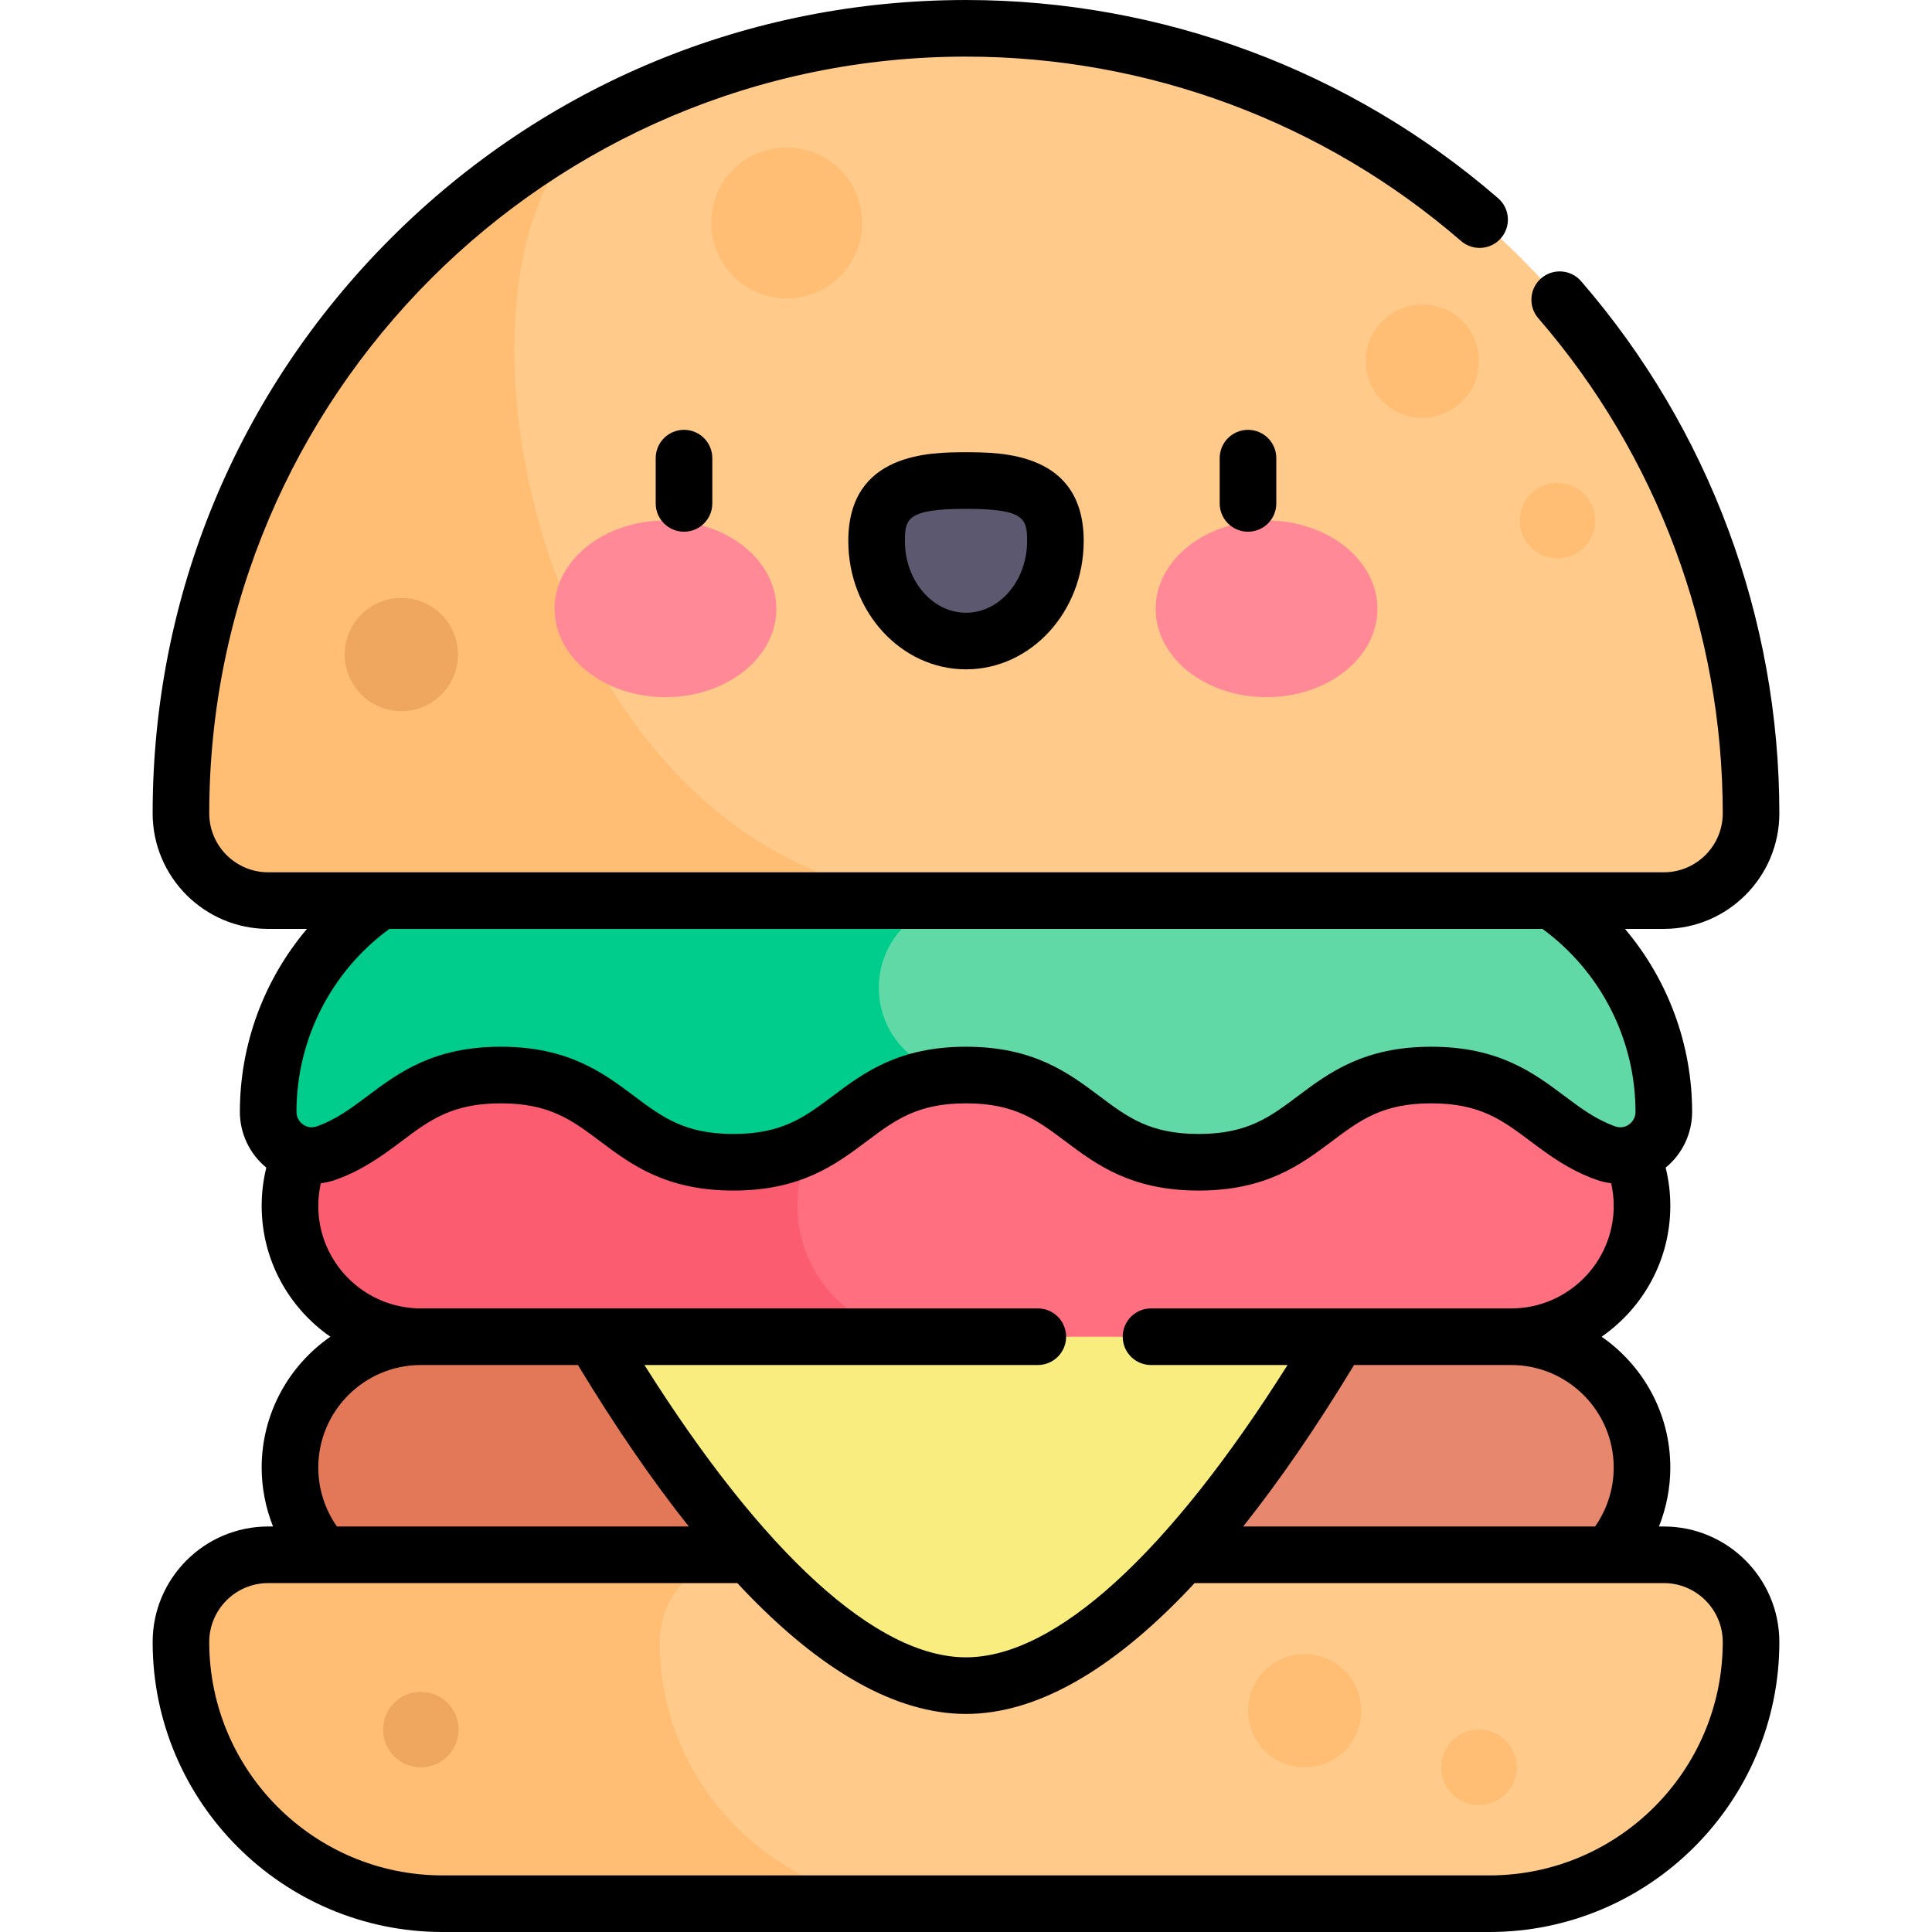 <svg id="Capa_1" enable-background="new 0 0 512 512" height="512" viewBox="0 0 512 512" width="512" xmlns="http://www.w3.org/2000/svg"><g><g><path d="m400.477 423.593h-288.954c-19.15 0-34.674-15.524-34.674-34.674 0-19.15 15.524-34.674 34.674-34.674l144.477-34.675 144.477 34.674c19.15 0 34.674 15.524 34.674 34.674 0 19.151-15.524 34.675-34.674 34.675z" fill="#e7886e"/></g><g><path d="m211.335 388.919c0-19.15 15.524-34.675 34.674-34.675v-32.277l-134.486 32.277c-19.15 0-34.674 15.524-34.674 34.674 0 19.15 15.524 34.674 34.674 34.674h134.486c-19.15.001-34.674-15.523-34.674-34.673z" fill="#e27858"/></g><g><path d="m394.698 504.5h-277.396c-38.3 0-69.349-31.048-69.349-69.349 0-12.767 10.35-23.116 23.116-23.116h369.86c12.767 0 23.116 10.35 23.116 23.116.002 38.301-31.047 69.349-69.347 69.349z" fill="#ffca8a"/></g><g><path d="m174.82 435.151c0-12.767 10.35-23.116 23.116-23.116h-126.866c-12.767 0-23.116 10.349-23.116 23.116 0 38.3 31.049 69.349 69.349 69.349h126.866c-38.301 0-69.349-31.048-69.349-69.349z" fill="#ffbe73"/></g><g><path d="m132.714 308.012s63.695 138.698 123.281 138.698 123.291-138.698 123.291-138.698z" fill="#f9ed80"/></g><g><path d="m400.477 354.244h-288.954c-19.15 0-34.674-15.524-34.674-34.674 0-19.15 15.524-34.674 34.674-34.674h288.954c19.15 0 34.674 15.524 34.674 34.674 0 19.15-15.524 34.674-34.674 34.674z" fill="#ff6f7f"/></g><g><path d="m211.335 319.57c0-19.15 15.524-34.675 34.674-34.675h-134.486c-19.15 0-34.674 15.524-34.674 34.674 0 19.15 15.524 34.674 34.674 34.674h134.486c-19.15.001-34.674-15.523-34.674-34.673z" fill="#fc5c70"/></g><g><path d="m71.07 294.661c0 7.956 7.873 13.582 15.37 10.918 16.704-5.937 21.66-20.684 46.28-20.684 30.825 0 30.825 23.116 61.649 23.116 30.82 0 30.82-23.116 61.641-23.116s30.821 23.116 61.643 23.116c30.82 0 30.82-23.116 61.64-23.116 24.615 0 29.57 14.745 46.269 20.683 7.497 2.666 15.37-2.961 15.37-10.917 0-37.31-30.246-67.556-67.556-67.556h-234.75c-37.31 0-67.556 30.245-67.556 67.556z" fill="#60d9a7"/></g><g><path d="m256.009 238.663v-11.558h-117.383c-37.31 0-67.556 30.246-67.556 67.556v.001c0 7.956 7.873 13.582 15.369 10.918 16.704-5.937 21.66-20.684 46.28-20.684 30.825 0 30.825 23.116 61.649 23.116 30.82 0 30.82-23.116 61.641-23.116-12.767 0-23.116-10.349-23.116-23.116 0-12.768 10.349-23.117 23.116-23.117z" fill="#00cd8c"/></g><g><path d="m440.93 238.663h-369.86c-12.767 0-23.116-10.35-23.116-23.116-.001-114.902 93.145-208.047 208.046-208.047 114.901 0 208.046 93.145 208.046 208.046.001 12.767-10.349 23.117-23.116 23.117z" fill="#ffca8a"/></g><g><path d="m161.739 30.035c-67.528 34.381-113.786 104.542-113.786 185.511 0 12.767 10.35 23.116 23.116 23.116h184.931c-115.886.001-148.357-177.427-94.261-208.627z" fill="#ffbe73"/></g><g><g><g><ellipse cx="176.355" cy="161.35" fill="#ff8997" rx="29.387" ry="23.403"/></g><g><ellipse cx="335.645" cy="161.35" fill="#ff8997" rx="29.387" ry="23.403"/></g><g><path d="m279.694 143.369c0-14.643-10.608-16.019-23.693-16.019-13.086 0-23.694 1.376-23.694 16.019s10.608 26.513 23.694 26.513c13.085 0 23.693-11.87 23.693-26.513z" fill="#5c586f"/></g></g><g><path d="m181.268 140.91c-4.142 0-7.5-3.358-7.5-7.5v-12c0-4.142 3.358-7.5 7.5-7.5s7.5 3.358 7.5 7.5v12c0 4.142-3.358 7.5-7.5 7.5z"/></g><g><path d="m256 177.382c-17.2 0-31.193-15.258-31.193-34.013 0-23.519 21.859-23.519 31.193-23.519s31.193 0 31.193 23.519c0 18.755-13.993 34.013-31.193 34.013zm0-42.532c-15.539 0-16.193 2.611-16.193 8.519 0 10.484 7.264 19.013 16.193 19.013s16.193-8.529 16.193-19.013c0-5.908-.654-8.519-16.193-8.519z"/></g><g><path d="m330.732 140.91c-4.142 0-7.5-3.358-7.5-7.5v-12c0-4.142 3.358-7.5 7.5-7.5s7.5 3.358 7.5 7.5v12c0 4.142-3.358 7.5-7.5 7.5z"/></g></g><g><circle cx="208.489" cy="59.058" fill="#ffbe73" r="20"/></g><g><circle cx="376.934" cy="95.709" fill="#ffbe73" r="15"/></g><g><circle cx="345.732" cy="453.358" fill="#ffbe73" r="15"/></g><g><circle cx="106.362" cy="173.456" fill="#efa65e" r="15"/></g><g><circle cx="412.745" cy="137.947" fill="#ffbe73" r="10"/></g><g><circle cx="111.523" cy="458.358" fill="#efa65e" r="10"/></g><g><circle cx="391.934" cy="468.358" fill="#ffbe73" r="10"/></g><path d="m440.93 404.535h-1.288c1.966-4.934 3.009-10.231 3.009-15.616 0-14.357-7.216-27.054-18.207-34.674 10.99-7.62 18.207-20.318 18.207-34.674 0-3.452-.417-6.842-1.232-10.137 4.411-3.609 7.011-9.034 7.011-14.772 0-17.93-6.45-35.082-17.796-48.498h10.296c16.882 0 30.616-13.734 30.616-30.616 0-51.821-18.659-101.908-52.539-141.034-2.712-3.131-7.448-3.472-10.58-.76-3.131 2.712-3.472 7.448-.76 10.58 31.52 36.4 48.879 83 48.879 131.214 0 8.611-7.005 15.616-15.616 15.616h-369.86c-8.611 0-15.616-7.005-15.616-15.616 0-110.583 89.964-200.548 200.546-200.548 48.208 0 94.803 17.354 131.2 48.867 3.133 2.712 7.868 2.371 10.58-.761 2.711-3.132 2.37-7.868-.761-10.579-39.124-33.873-89.206-52.527-141.019-52.527-57.575 0-111.703 22.421-152.415 63.132-40.711 40.711-63.132 94.84-63.132 152.415 0 16.882 13.734 30.616 30.616 30.616h10.281c-11.345 13.402-17.781 30.525-17.781 48.499 0 5.736 2.598 11.159 7.006 14.768-.815 3.297-1.228 6.689-1.228 10.14 0 14.357 7.216 27.054 18.207 34.674-10.99 7.62-18.207 20.318-18.207 34.674 0 5.383 1.043 10.681 3.009 15.616h-1.286c-16.882 0-30.616 13.735-30.616 30.617 0 42.375 34.474 76.849 76.849 76.849h277.396c42.375 0 76.849-34.474 76.849-76.849-.002-16.881-13.736-30.616-30.618-30.616zm-13.279-15.617c0 5.605-1.738 11.065-4.934 15.616h-93.269c9.696-12.187 19.53-26.507 29.389-42.791h41.64c14.984.001 27.174 12.192 27.174 27.175zm-324.455-142.755h305.569c15.455 11.302 24.665 29.341 24.665 48.498 0 1.91-1.214 2.973-1.737 3.342-.632.446-1.942 1.105-3.621.509-5.17-1.838-9.198-4.859-13.462-8.058-8.161-6.121-17.41-13.058-35.319-13.058-17.91 0-27.159 6.938-35.32 13.058-7.492 5.62-13.41 10.058-26.32 10.058-12.911 0-18.829-4.438-26.321-10.058-8.161-6.121-17.411-13.058-35.321-13.058s-27.16 6.938-35.32 13.058c-7.492 5.62-13.41 10.058-26.32 10.058-12.913 0-18.832-4.438-26.325-10.058-8.162-6.121-17.412-13.058-35.324-13.058s-27.163 6.938-35.324 13.058c-4.266 3.199-8.295 6.22-13.467 8.059-1.678.597-2.989-.063-3.622-.51-.522-.368-1.736-1.432-1.736-3.342-.001-19.198 9.17-37.189 24.625-48.498zm-18.847 73.407c0-2.038.229-4.041.669-5.994 1.329-.169 2.648-.473 3.934-.93 7.322-2.603 12.699-6.635 17.443-10.192 7.494-5.62 13.412-10.059 26.325-10.059s18.832 4.438 26.325 10.058c8.162 6.121 17.412 13.058 35.324 13.058 17.91 0 27.16-6.938 35.32-13.058 7.492-5.62 13.41-10.058 26.32-10.058 12.911 0 18.829 4.438 26.321 10.058 8.161 6.121 17.411 13.058 35.321 13.058s27.16-6.938 35.32-13.058c7.492-5.62 13.41-10.058 26.32-10.058 12.909 0 18.827 4.438 26.319 10.058 4.742 3.557 10.118 7.588 17.437 10.191 1.286.457 2.606.761 3.935.93.44 1.953.669 3.955.669 5.995 0 14.984-12.19 27.174-27.175 27.174h-95.442c-4.142 0-7.5 3.358-7.5 7.5s3.358 7.5 7.5 7.5h36.178c-31.55 50.067-61.592 77.465-85.218 77.465-23.627 0-53.665-27.398-85.211-77.465h104.25c4.142 0 7.5-3.358 7.5-7.5s-3.358-7.5-7.5-7.5h-163.51c-14.984.001-27.174-12.189-27.174-27.173zm0 69.348c0-14.984 12.19-27.174 27.175-27.174h41.636c9.857 16.282 19.69 30.604 29.385 42.791h-93.258c-3.196-4.551-4.938-10.014-4.938-15.617zm310.349 108.082h-277.396c-34.104 0-61.849-27.745-61.849-61.849 0-8.611 7.005-15.617 15.616-15.617h124.344c.441.473.882.958 1.322 1.422 20.912 22.065 40.849 33.253 59.259 33.253 18.393 0 38.312-11.167 59.205-33.192.459-.484.92-.988 1.38-1.482h124.351c8.611 0 15.616 7.006 15.616 15.617 0 34.103-27.745 61.848-61.848 61.848z"/></g></svg>
